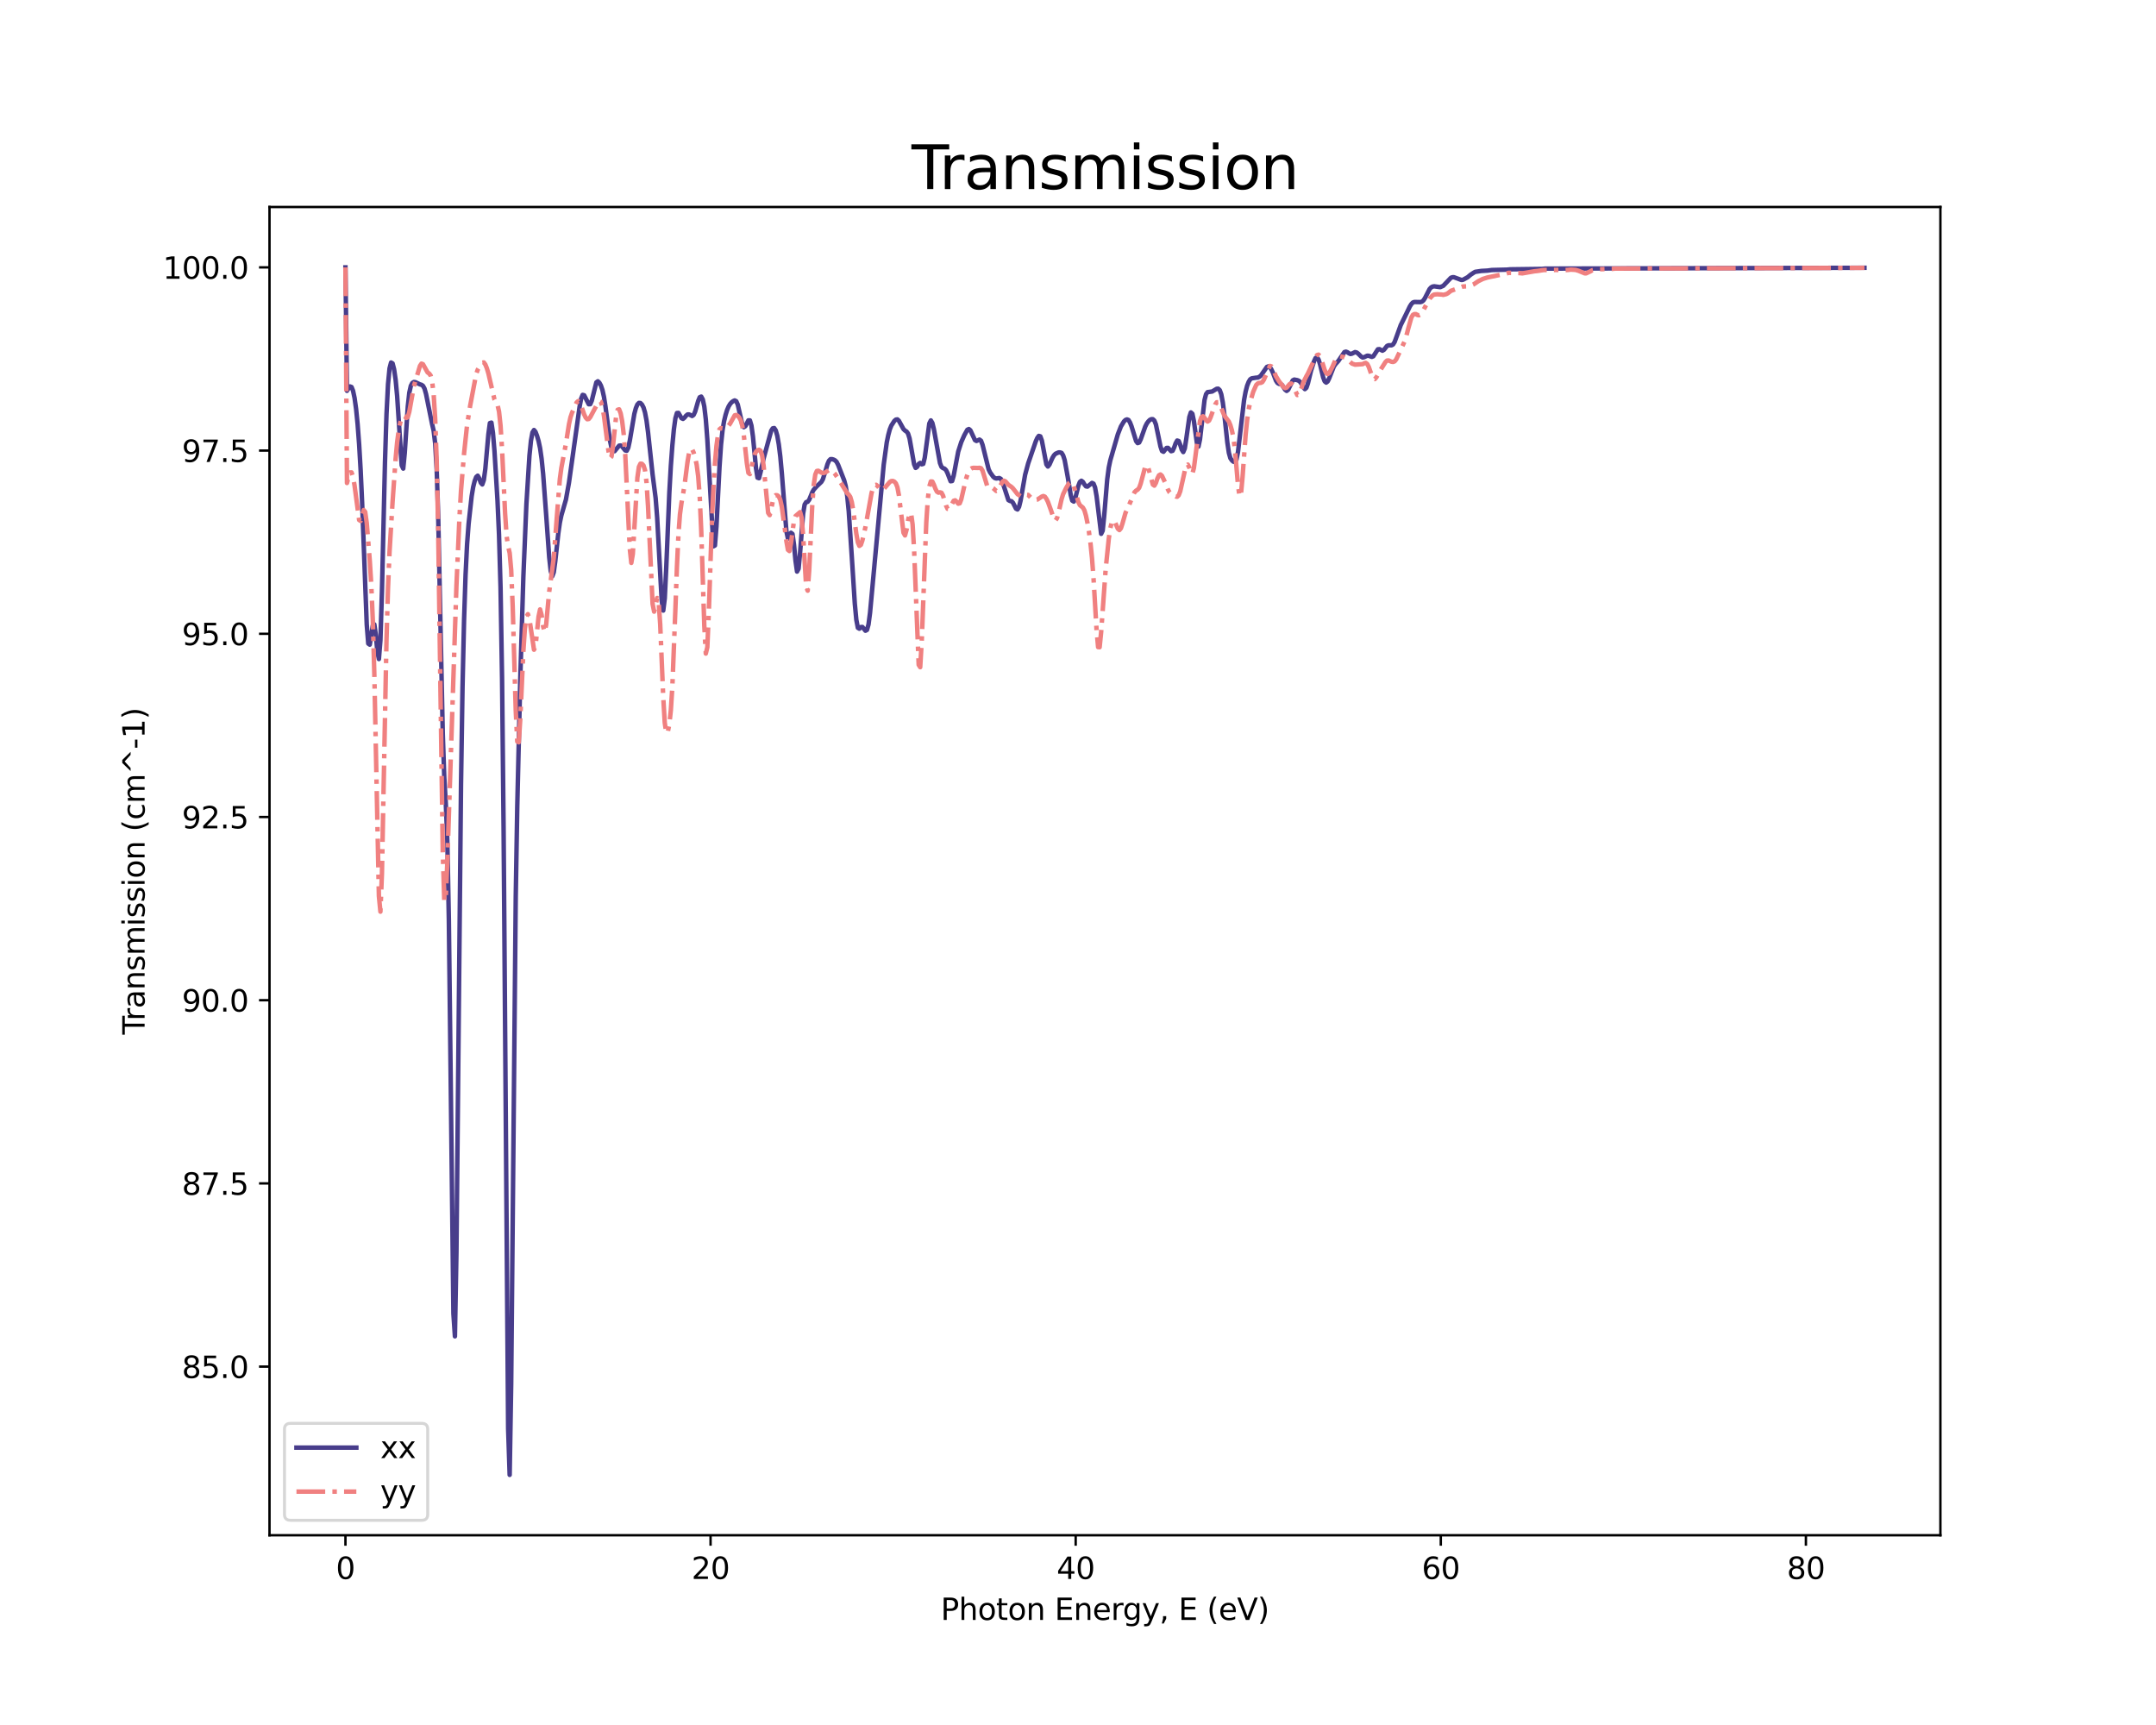 <?xml version="1.0" encoding="utf-8" standalone="no"?>
<!DOCTYPE svg PUBLIC "-//W3C//DTD SVG 1.1//EN"
  "http://www.w3.org/Graphics/SVG/1.1/DTD/svg11.dtd">
<svg xmlns:xlink="http://www.w3.org/1999/xlink" width="720pt" height="576pt" viewBox="0 0 720 576" xmlns="http://www.w3.org/2000/svg" version="1.1">
 <defs>
  <style type="text/css">*{stroke-linejoin: round; stroke-linecap: butt}</style>
 </defs>
 <g id="figure_1">
  <g id="patch_1">
   <path d="M 0 576 
L 720 576 
L 720 0 
L 0 0 
z
" style="fill: #ffffff"/>
  </g>
  <g id="axes_1">
   <g id="patch_2">
    <path d="M 90 512.64 
L 648 512.64 
L 648 69.12 
L 90 69.12 
z
" style="fill: #ffffff"/>
   </g>
   <g id="matplotlib.axis_1">
    <g id="xtick_1">
     <g id="line2d_1">
      <defs>
       <path id="m097eeb276c" d="M 0 0 
L 0 3.5 
" style="stroke: #000000; stroke-width: 0.8"/>
      </defs>
      <g>
       <use xlink:href="#m097eeb276c" x="115.364" y="512.64" style="stroke: #000000; stroke-width: 0.8"/>
      </g>
     </g>
     <g id="text_1">
      <!-- 0 -->
      <g transform="translate(112.182 527.238)scale(0.1 -0.1)">
       <defs>
        <path id="DejaVuSans-30" d="M 2034 4250 
Q 1547 4250 1301 3770 
Q 1056 3291 1056 2328 
Q 1056 1369 1301 889 
Q 1547 409 2034 409 
Q 2525 409 2770 889 
Q 3016 1369 3016 2328 
Q 3016 3291 2770 3770 
Q 2525 4250 2034 4250 
z
M 2034 4750 
Q 2819 4750 3233 4129 
Q 3647 3509 3647 2328 
Q 3647 1150 3233 529 
Q 2819 -91 2034 -91 
Q 1250 -91 836 529 
Q 422 1150 422 2328 
Q 422 3509 836 4129 
Q 1250 4750 2034 4750 
z
" transform="scale(0.016)"/>
       </defs>
       <use xlink:href="#DejaVuSans-30"/>
      </g>
     </g>
    </g>
    <g id="xtick_2">
     <g id="line2d_2">
      <g>
       <use xlink:href="#m097eeb276c" x="237.294" y="512.64" style="stroke: #000000; stroke-width: 0.8"/>
      </g>
     </g>
     <g id="text_2">
      <!-- 20 -->
      <g transform="translate(230.932 527.238)scale(0.1 -0.1)">
       <defs>
        <path id="DejaVuSans-32" d="M 1228 531 
L 3431 531 
L 3431 0 
L 469 0 
L 469 531 
Q 828 903 1448 1529 
Q 2069 2156 2228 2338 
Q 2531 2678 2651 2914 
Q 2772 3150 2772 3378 
Q 2772 3750 2511 3984 
Q 2250 4219 1831 4219 
Q 1534 4219 1204 4116 
Q 875 4013 500 3803 
L 500 4441 
Q 881 4594 1212 4672 
Q 1544 4750 1819 4750 
Q 2544 4750 2975 4387 
Q 3406 4025 3406 3419 
Q 3406 3131 3298 2873 
Q 3191 2616 2906 2266 
Q 2828 2175 2409 1742 
Q 1991 1309 1228 531 
z
" transform="scale(0.016)"/>
       </defs>
       <use xlink:href="#DejaVuSans-32"/>
       <use xlink:href="#DejaVuSans-30" x="63.623"/>
      </g>
     </g>
    </g>
    <g id="xtick_3">
     <g id="line2d_3">
      <g>
       <use xlink:href="#m097eeb276c" x="359.225" y="512.64" style="stroke: #000000; stroke-width: 0.8"/>
      </g>
     </g>
     <g id="text_3">
      <!-- 40 -->
      <g transform="translate(352.863 527.238)scale(0.1 -0.1)">
       <defs>
        <path id="DejaVuSans-34" d="M 2419 4116 
L 825 1625 
L 2419 1625 
L 2419 4116 
z
M 2253 4666 
L 3047 4666 
L 3047 1625 
L 3713 1625 
L 3713 1100 
L 3047 1100 
L 3047 0 
L 2419 0 
L 2419 1100 
L 313 1100 
L 313 1709 
L 2253 4666 
z
" transform="scale(0.016)"/>
       </defs>
       <use xlink:href="#DejaVuSans-34"/>
       <use xlink:href="#DejaVuSans-30" x="63.623"/>
      </g>
     </g>
    </g>
    <g id="xtick_4">
     <g id="line2d_4">
      <g>
       <use xlink:href="#m097eeb276c" x="481.156" y="512.64" style="stroke: #000000; stroke-width: 0.8"/>
      </g>
     </g>
     <g id="text_4">
      <!-- 60 -->
      <g transform="translate(474.793 527.238)scale(0.1 -0.1)">
       <defs>
        <path id="DejaVuSans-36" d="M 2113 2584 
Q 1688 2584 1439 2293 
Q 1191 2003 1191 1497 
Q 1191 994 1439 701 
Q 1688 409 2113 409 
Q 2538 409 2786 701 
Q 3034 994 3034 1497 
Q 3034 2003 2786 2293 
Q 2538 2584 2113 2584 
z
M 3366 4563 
L 3366 3988 
Q 3128 4100 2886 4159 
Q 2644 4219 2406 4219 
Q 1781 4219 1451 3797 
Q 1122 3375 1075 2522 
Q 1259 2794 1537 2939 
Q 1816 3084 2150 3084 
Q 2853 3084 3261 2657 
Q 3669 2231 3669 1497 
Q 3669 778 3244 343 
Q 2819 -91 2113 -91 
Q 1303 -91 875 529 
Q 447 1150 447 2328 
Q 447 3434 972 4092 
Q 1497 4750 2381 4750 
Q 2619 4750 2861 4703 
Q 3103 4656 3366 4563 
z
" transform="scale(0.016)"/>
       </defs>
       <use xlink:href="#DejaVuSans-36"/>
       <use xlink:href="#DejaVuSans-30" x="63.623"/>
      </g>
     </g>
    </g>
    <g id="xtick_5">
     <g id="line2d_5">
      <g>
       <use xlink:href="#m097eeb276c" x="603.087" y="512.64" style="stroke: #000000; stroke-width: 0.8"/>
      </g>
     </g>
     <g id="text_5">
      <!-- 80 -->
      <g transform="translate(596.724 527.238)scale(0.1 -0.1)">
       <defs>
        <path id="DejaVuSans-38" d="M 2034 2216 
Q 1584 2216 1326 1975 
Q 1069 1734 1069 1313 
Q 1069 891 1326 650 
Q 1584 409 2034 409 
Q 2484 409 2743 651 
Q 3003 894 3003 1313 
Q 3003 1734 2745 1975 
Q 2488 2216 2034 2216 
z
M 1403 2484 
Q 997 2584 770 2862 
Q 544 3141 544 3541 
Q 544 4100 942 4425 
Q 1341 4750 2034 4750 
Q 2731 4750 3128 4425 
Q 3525 4100 3525 3541 
Q 3525 3141 3298 2862 
Q 3072 2584 2669 2484 
Q 3125 2378 3379 2068 
Q 3634 1759 3634 1313 
Q 3634 634 3220 271 
Q 2806 -91 2034 -91 
Q 1263 -91 848 271 
Q 434 634 434 1313 
Q 434 1759 690 2068 
Q 947 2378 1403 2484 
z
M 1172 3481 
Q 1172 3119 1398 2916 
Q 1625 2713 2034 2713 
Q 2441 2713 2670 2916 
Q 2900 3119 2900 3481 
Q 2900 3844 2670 4047 
Q 2441 4250 2034 4250 
Q 1625 4250 1398 4047 
Q 1172 3844 1172 3481 
z
" transform="scale(0.016)"/>
       </defs>
       <use xlink:href="#DejaVuSans-38"/>
       <use xlink:href="#DejaVuSans-30" x="63.623"/>
      </g>
     </g>
    </g>
    <g id="text_6">
     <!-- Photon Energy, E (eV) -->
     <g transform="translate(314.148 540.917)scale(0.1 -0.1)">
      <defs>
       <path id="DejaVuSans-50" d="M 1259 4147 
L 1259 2394 
L 2053 2394 
Q 2494 2394 2734 2622 
Q 2975 2850 2975 3272 
Q 2975 3691 2734 3919 
Q 2494 4147 2053 4147 
L 1259 4147 
z
M 628 4666 
L 2053 4666 
Q 2838 4666 3239 4311 
Q 3641 3956 3641 3272 
Q 3641 2581 3239 2228 
Q 2838 1875 2053 1875 
L 1259 1875 
L 1259 0 
L 628 0 
L 628 4666 
z
" transform="scale(0.016)"/>
       <path id="DejaVuSans-68" d="M 3513 2113 
L 3513 0 
L 2938 0 
L 2938 2094 
Q 2938 2591 2744 2837 
Q 2550 3084 2163 3084 
Q 1697 3084 1428 2787 
Q 1159 2491 1159 1978 
L 1159 0 
L 581 0 
L 581 4863 
L 1159 4863 
L 1159 2956 
Q 1366 3272 1645 3428 
Q 1925 3584 2291 3584 
Q 2894 3584 3203 3211 
Q 3513 2838 3513 2113 
z
" transform="scale(0.016)"/>
       <path id="DejaVuSans-6f" d="M 1959 3097 
Q 1497 3097 1228 2736 
Q 959 2375 959 1747 
Q 959 1119 1226 758 
Q 1494 397 1959 397 
Q 2419 397 2687 759 
Q 2956 1122 2956 1747 
Q 2956 2369 2687 2733 
Q 2419 3097 1959 3097 
z
M 1959 3584 
Q 2709 3584 3137 3096 
Q 3566 2609 3566 1747 
Q 3566 888 3137 398 
Q 2709 -91 1959 -91 
Q 1206 -91 779 398 
Q 353 888 353 1747 
Q 353 2609 779 3096 
Q 1206 3584 1959 3584 
z
" transform="scale(0.016)"/>
       <path id="DejaVuSans-74" d="M 1172 4494 
L 1172 3500 
L 2356 3500 
L 2356 3053 
L 1172 3053 
L 1172 1153 
Q 1172 725 1289 603 
Q 1406 481 1766 481 
L 2356 481 
L 2356 0 
L 1766 0 
Q 1100 0 847 248 
Q 594 497 594 1153 
L 594 3053 
L 172 3053 
L 172 3500 
L 594 3500 
L 594 4494 
L 1172 4494 
z
" transform="scale(0.016)"/>
       <path id="DejaVuSans-6e" d="M 3513 2113 
L 3513 0 
L 2938 0 
L 2938 2094 
Q 2938 2591 2744 2837 
Q 2550 3084 2163 3084 
Q 1697 3084 1428 2787 
Q 1159 2491 1159 1978 
L 1159 0 
L 581 0 
L 581 3500 
L 1159 3500 
L 1159 2956 
Q 1366 3272 1645 3428 
Q 1925 3584 2291 3584 
Q 2894 3584 3203 3211 
Q 3513 2838 3513 2113 
z
" transform="scale(0.016)"/>
       <path id="DejaVuSans-20" transform="scale(0.016)"/>
       <path id="DejaVuSans-45" d="M 628 4666 
L 3578 4666 
L 3578 4134 
L 1259 4134 
L 1259 2753 
L 3481 2753 
L 3481 2222 
L 1259 2222 
L 1259 531 
L 3634 531 
L 3634 0 
L 628 0 
L 628 4666 
z
" transform="scale(0.016)"/>
       <path id="DejaVuSans-65" d="M 3597 1894 
L 3597 1613 
L 953 1613 
Q 991 1019 1311 708 
Q 1631 397 2203 397 
Q 2534 397 2845 478 
Q 3156 559 3463 722 
L 3463 178 
Q 3153 47 2828 -22 
Q 2503 -91 2169 -91 
Q 1331 -91 842 396 
Q 353 884 353 1716 
Q 353 2575 817 3079 
Q 1281 3584 2069 3584 
Q 2775 3584 3186 3129 
Q 3597 2675 3597 1894 
z
M 3022 2063 
Q 3016 2534 2758 2815 
Q 2500 3097 2075 3097 
Q 1594 3097 1305 2825 
Q 1016 2553 972 2059 
L 3022 2063 
z
" transform="scale(0.016)"/>
       <path id="DejaVuSans-72" d="M 2631 2963 
Q 2534 3019 2420 3045 
Q 2306 3072 2169 3072 
Q 1681 3072 1420 2755 
Q 1159 2438 1159 1844 
L 1159 0 
L 581 0 
L 581 3500 
L 1159 3500 
L 1159 2956 
Q 1341 3275 1631 3429 
Q 1922 3584 2338 3584 
Q 2397 3584 2469 3576 
Q 2541 3569 2628 3553 
L 2631 2963 
z
" transform="scale(0.016)"/>
       <path id="DejaVuSans-67" d="M 2906 1791 
Q 2906 2416 2648 2759 
Q 2391 3103 1925 3103 
Q 1463 3103 1205 2759 
Q 947 2416 947 1791 
Q 947 1169 1205 825 
Q 1463 481 1925 481 
Q 2391 481 2648 825 
Q 2906 1169 2906 1791 
z
M 3481 434 
Q 3481 -459 3084 -895 
Q 2688 -1331 1869 -1331 
Q 1566 -1331 1297 -1286 
Q 1028 -1241 775 -1147 
L 775 -588 
Q 1028 -725 1275 -790 
Q 1522 -856 1778 -856 
Q 2344 -856 2625 -561 
Q 2906 -266 2906 331 
L 2906 616 
Q 2728 306 2450 153 
Q 2172 0 1784 0 
Q 1141 0 747 490 
Q 353 981 353 1791 
Q 353 2603 747 3093 
Q 1141 3584 1784 3584 
Q 2172 3584 2450 3431 
Q 2728 3278 2906 2969 
L 2906 3500 
L 3481 3500 
L 3481 434 
z
" transform="scale(0.016)"/>
       <path id="DejaVuSans-79" d="M 2059 -325 
Q 1816 -950 1584 -1140 
Q 1353 -1331 966 -1331 
L 506 -1331 
L 506 -850 
L 844 -850 
Q 1081 -850 1212 -737 
Q 1344 -625 1503 -206 
L 1606 56 
L 191 3500 
L 800 3500 
L 1894 763 
L 2988 3500 
L 3597 3500 
L 2059 -325 
z
" transform="scale(0.016)"/>
       <path id="DejaVuSans-2c" d="M 750 794 
L 1409 794 
L 1409 256 
L 897 -744 
L 494 -744 
L 750 256 
L 750 794 
z
" transform="scale(0.016)"/>
       <path id="DejaVuSans-28" d="M 1984 4856 
Q 1566 4138 1362 3434 
Q 1159 2731 1159 2009 
Q 1159 1288 1364 580 
Q 1569 -128 1984 -844 
L 1484 -844 
Q 1016 -109 783 600 
Q 550 1309 550 2009 
Q 550 2706 781 3412 
Q 1013 4119 1484 4856 
L 1984 4856 
z
" transform="scale(0.016)"/>
       <path id="DejaVuSans-56" d="M 1831 0 
L 50 4666 
L 709 4666 
L 2188 738 
L 3669 4666 
L 4325 4666 
L 2547 0 
L 1831 0 
z
" transform="scale(0.016)"/>
       <path id="DejaVuSans-29" d="M 513 4856 
L 1013 4856 
Q 1481 4119 1714 3412 
Q 1947 2706 1947 2009 
Q 1947 1309 1714 600 
Q 1481 -109 1013 -844 
L 513 -844 
Q 928 -128 1133 580 
Q 1338 1288 1338 2009 
Q 1338 2731 1133 3434 
Q 928 4138 513 4856 
z
" transform="scale(0.016)"/>
      </defs>
      <use xlink:href="#DejaVuSans-50"/>
      <use xlink:href="#DejaVuSans-68" x="60.303"/>
      <use xlink:href="#DejaVuSans-6f" x="123.682"/>
      <use xlink:href="#DejaVuSans-74" x="184.863"/>
      <use xlink:href="#DejaVuSans-6f" x="224.072"/>
      <use xlink:href="#DejaVuSans-6e" x="285.254"/>
      <use xlink:href="#DejaVuSans-20" x="348.633"/>
      <use xlink:href="#DejaVuSans-45" x="380.42"/>
      <use xlink:href="#DejaVuSans-6e" x="443.604"/>
      <use xlink:href="#DejaVuSans-65" x="506.982"/>
      <use xlink:href="#DejaVuSans-72" x="568.506"/>
      <use xlink:href="#DejaVuSans-67" x="607.869"/>
      <use xlink:href="#DejaVuSans-79" x="671.346"/>
      <use xlink:href="#DejaVuSans-2c" x="730.525"/>
      <use xlink:href="#DejaVuSans-20" x="762.312"/>
      <use xlink:href="#DejaVuSans-45" x="794.1"/>
      <use xlink:href="#DejaVuSans-20" x="857.283"/>
      <use xlink:href="#DejaVuSans-28" x="889.07"/>
      <use xlink:href="#DejaVuSans-65" x="928.084"/>
      <use xlink:href="#DejaVuSans-56" x="989.607"/>
      <use xlink:href="#DejaVuSans-29" x="1058.016"/>
     </g>
    </g>
   </g>
   <g id="matplotlib.axis_2">
    <g id="ytick_1">
     <g id="line2d_6">
      <defs>
       <path id="mb4cf4e0566" d="M 0 0 
L -3.5 0 
" style="stroke: #000000; stroke-width: 0.8"/>
      </defs>
      <g>
       <use xlink:href="#mb4cf4e0566" x="90" y="456.329" style="stroke: #000000; stroke-width: 0.8"/>
      </g>
     </g>
     <g id="text_7">
      <!-- 85.0 -->
      <g transform="translate(60.734 460.128)scale(0.1 -0.1)">
       <defs>
        <path id="DejaVuSans-35" d="M 691 4666 
L 3169 4666 
L 3169 4134 
L 1269 4134 
L 1269 2991 
Q 1406 3038 1543 3061 
Q 1681 3084 1819 3084 
Q 2600 3084 3056 2656 
Q 3513 2228 3513 1497 
Q 3513 744 3044 326 
Q 2575 -91 1722 -91 
Q 1428 -91 1123 -41 
Q 819 9 494 109 
L 494 744 
Q 775 591 1075 516 
Q 1375 441 1709 441 
Q 2250 441 2565 725 
Q 2881 1009 2881 1497 
Q 2881 1984 2565 2268 
Q 2250 2553 1709 2553 
Q 1456 2553 1204 2497 
Q 953 2441 691 2322 
L 691 4666 
z
" transform="scale(0.016)"/>
        <path id="DejaVuSans-2e" d="M 684 794 
L 1344 794 
L 1344 0 
L 684 0 
L 684 794 
z
" transform="scale(0.016)"/>
       </defs>
       <use xlink:href="#DejaVuSans-38"/>
       <use xlink:href="#DejaVuSans-35" x="63.623"/>
       <use xlink:href="#DejaVuSans-2e" x="127.246"/>
       <use xlink:href="#DejaVuSans-30" x="159.033"/>
      </g>
     </g>
    </g>
    <g id="ytick_2">
     <g id="line2d_7">
      <g>
       <use xlink:href="#mb4cf4e0566" x="90" y="395.154" style="stroke: #000000; stroke-width: 0.8"/>
      </g>
     </g>
     <g id="text_8">
      <!-- 87.5 -->
      <g transform="translate(60.734 398.953)scale(0.1 -0.1)">
       <defs>
        <path id="DejaVuSans-37" d="M 525 4666 
L 3525 4666 
L 3525 4397 
L 1831 0 
L 1172 0 
L 2766 4134 
L 525 4134 
L 525 4666 
z
" transform="scale(0.016)"/>
       </defs>
       <use xlink:href="#DejaVuSans-38"/>
       <use xlink:href="#DejaVuSans-37" x="63.623"/>
       <use xlink:href="#DejaVuSans-2e" x="127.246"/>
       <use xlink:href="#DejaVuSans-35" x="159.033"/>
      </g>
     </g>
    </g>
    <g id="ytick_3">
     <g id="line2d_8">
      <g>
       <use xlink:href="#mb4cf4e0566" x="90" y="333.979" style="stroke: #000000; stroke-width: 0.8"/>
      </g>
     </g>
     <g id="text_9">
      <!-- 90.0 -->
      <g transform="translate(60.734 337.779)scale(0.1 -0.1)">
       <defs>
        <path id="DejaVuSans-39" d="M 703 97 
L 703 672 
Q 941 559 1184 500 
Q 1428 441 1663 441 
Q 2288 441 2617 861 
Q 2947 1281 2994 2138 
Q 2813 1869 2534 1725 
Q 2256 1581 1919 1581 
Q 1219 1581 811 2004 
Q 403 2428 403 3163 
Q 403 3881 828 4315 
Q 1253 4750 1959 4750 
Q 2769 4750 3195 4129 
Q 3622 3509 3622 2328 
Q 3622 1225 3098 567 
Q 2575 -91 1691 -91 
Q 1453 -91 1209 -44 
Q 966 3 703 97 
z
M 1959 2075 
Q 2384 2075 2632 2365 
Q 2881 2656 2881 3163 
Q 2881 3666 2632 3958 
Q 2384 4250 1959 4250 
Q 1534 4250 1286 3958 
Q 1038 3666 1038 3163 
Q 1038 2656 1286 2365 
Q 1534 2075 1959 2075 
z
" transform="scale(0.016)"/>
       </defs>
       <use xlink:href="#DejaVuSans-39"/>
       <use xlink:href="#DejaVuSans-30" x="63.623"/>
       <use xlink:href="#DejaVuSans-2e" x="127.246"/>
       <use xlink:href="#DejaVuSans-30" x="159.033"/>
      </g>
     </g>
    </g>
    <g id="ytick_4">
     <g id="line2d_9">
      <g>
       <use xlink:href="#mb4cf4e0566" x="90" y="272.805" style="stroke: #000000; stroke-width: 0.8"/>
      </g>
     </g>
     <g id="text_10">
      <!-- 92.5 -->
      <g transform="translate(60.734 276.604)scale(0.1 -0.1)">
       <use xlink:href="#DejaVuSans-39"/>
       <use xlink:href="#DejaVuSans-32" x="63.623"/>
       <use xlink:href="#DejaVuSans-2e" x="127.246"/>
       <use xlink:href="#DejaVuSans-35" x="159.033"/>
      </g>
     </g>
    </g>
    <g id="ytick_5">
     <g id="line2d_10">
      <g>
       <use xlink:href="#mb4cf4e0566" x="90" y="211.63" style="stroke: #000000; stroke-width: 0.8"/>
      </g>
     </g>
     <g id="text_11">
      <!-- 95.0 -->
      <g transform="translate(60.734 215.429)scale(0.1 -0.1)">
       <use xlink:href="#DejaVuSans-39"/>
       <use xlink:href="#DejaVuSans-35" x="63.623"/>
       <use xlink:href="#DejaVuSans-2e" x="127.246"/>
       <use xlink:href="#DejaVuSans-30" x="159.033"/>
      </g>
     </g>
    </g>
    <g id="ytick_6">
     <g id="line2d_11">
      <g>
       <use xlink:href="#mb4cf4e0566" x="90" y="150.455" style="stroke: #000000; stroke-width: 0.8"/>
      </g>
     </g>
     <g id="text_12">
      <!-- 97.5 -->
      <g transform="translate(60.734 154.254)scale(0.1 -0.1)">
       <use xlink:href="#DejaVuSans-39"/>
       <use xlink:href="#DejaVuSans-37" x="63.623"/>
       <use xlink:href="#DejaVuSans-2e" x="127.246"/>
       <use xlink:href="#DejaVuSans-35" x="159.033"/>
      </g>
     </g>
    </g>
    <g id="ytick_7">
     <g id="line2d_12">
      <g>
       <use xlink:href="#mb4cf4e0566" x="90" y="89.28" style="stroke: #000000; stroke-width: 0.8"/>
      </g>
     </g>
     <g id="text_13">
      <!-- 100.0 -->
      <g transform="translate(54.372 93.079)scale(0.1 -0.1)">
       <defs>
        <path id="DejaVuSans-31" d="M 794 531 
L 1825 531 
L 1825 4091 
L 703 3866 
L 703 4441 
L 1819 4666 
L 2450 4666 
L 2450 531 
L 3481 531 
L 3481 0 
L 794 0 
L 794 531 
z
" transform="scale(0.016)"/>
       </defs>
       <use xlink:href="#DejaVuSans-31"/>
       <use xlink:href="#DejaVuSans-30" x="63.623"/>
       <use xlink:href="#DejaVuSans-30" x="127.246"/>
       <use xlink:href="#DejaVuSans-2e" x="190.869"/>
       <use xlink:href="#DejaVuSans-30" x="222.656"/>
      </g>
     </g>
    </g>
    <g id="text_14">
     <!-- Transmission (cm^-1) -->
     <g transform="translate(48.292 345.46)rotate(-90)scale(0.1 -0.1)">
      <defs>
       <path id="DejaVuSans-54" d="M -19 4666 
L 3928 4666 
L 3928 4134 
L 2272 4134 
L 2272 0 
L 1638 0 
L 1638 4134 
L -19 4134 
L -19 4666 
z
" transform="scale(0.016)"/>
       <path id="DejaVuSans-61" d="M 2194 1759 
Q 1497 1759 1228 1600 
Q 959 1441 959 1056 
Q 959 750 1161 570 
Q 1363 391 1709 391 
Q 2188 391 2477 730 
Q 2766 1069 2766 1631 
L 2766 1759 
L 2194 1759 
z
M 3341 1997 
L 3341 0 
L 2766 0 
L 2766 531 
Q 2569 213 2275 61 
Q 1981 -91 1556 -91 
Q 1019 -91 701 211 
Q 384 513 384 1019 
Q 384 1609 779 1909 
Q 1175 2209 1959 2209 
L 2766 2209 
L 2766 2266 
Q 2766 2663 2505 2880 
Q 2244 3097 1772 3097 
Q 1472 3097 1187 3025 
Q 903 2953 641 2809 
L 641 3341 
Q 956 3463 1253 3523 
Q 1550 3584 1831 3584 
Q 2591 3584 2966 3190 
Q 3341 2797 3341 1997 
z
" transform="scale(0.016)"/>
       <path id="DejaVuSans-73" d="M 2834 3397 
L 2834 2853 
Q 2591 2978 2328 3040 
Q 2066 3103 1784 3103 
Q 1356 3103 1142 2972 
Q 928 2841 928 2578 
Q 928 2378 1081 2264 
Q 1234 2150 1697 2047 
L 1894 2003 
Q 2506 1872 2764 1633 
Q 3022 1394 3022 966 
Q 3022 478 2636 193 
Q 2250 -91 1575 -91 
Q 1294 -91 989 -36 
Q 684 19 347 128 
L 347 722 
Q 666 556 975 473 
Q 1284 391 1588 391 
Q 1994 391 2212 530 
Q 2431 669 2431 922 
Q 2431 1156 2273 1281 
Q 2116 1406 1581 1522 
L 1381 1569 
Q 847 1681 609 1914 
Q 372 2147 372 2553 
Q 372 3047 722 3315 
Q 1072 3584 1716 3584 
Q 2034 3584 2315 3537 
Q 2597 3491 2834 3397 
z
" transform="scale(0.016)"/>
       <path id="DejaVuSans-6d" d="M 3328 2828 
Q 3544 3216 3844 3400 
Q 4144 3584 4550 3584 
Q 5097 3584 5394 3201 
Q 5691 2819 5691 2113 
L 5691 0 
L 5113 0 
L 5113 2094 
Q 5113 2597 4934 2840 
Q 4756 3084 4391 3084 
Q 3944 3084 3684 2787 
Q 3425 2491 3425 1978 
L 3425 0 
L 2847 0 
L 2847 2094 
Q 2847 2600 2669 2842 
Q 2491 3084 2119 3084 
Q 1678 3084 1418 2786 
Q 1159 2488 1159 1978 
L 1159 0 
L 581 0 
L 581 3500 
L 1159 3500 
L 1159 2956 
Q 1356 3278 1631 3431 
Q 1906 3584 2284 3584 
Q 2666 3584 2933 3390 
Q 3200 3197 3328 2828 
z
" transform="scale(0.016)"/>
       <path id="DejaVuSans-69" d="M 603 3500 
L 1178 3500 
L 1178 0 
L 603 0 
L 603 3500 
z
M 603 4863 
L 1178 4863 
L 1178 4134 
L 603 4134 
L 603 4863 
z
" transform="scale(0.016)"/>
       <path id="DejaVuSans-63" d="M 3122 3366 
L 3122 2828 
Q 2878 2963 2633 3030 
Q 2388 3097 2138 3097 
Q 1578 3097 1268 2742 
Q 959 2388 959 1747 
Q 959 1106 1268 751 
Q 1578 397 2138 397 
Q 2388 397 2633 464 
Q 2878 531 3122 666 
L 3122 134 
Q 2881 22 2623 -34 
Q 2366 -91 2075 -91 
Q 1284 -91 818 406 
Q 353 903 353 1747 
Q 353 2603 823 3093 
Q 1294 3584 2113 3584 
Q 2378 3584 2631 3529 
Q 2884 3475 3122 3366 
z
" transform="scale(0.016)"/>
       <path id="DejaVuSans-5e" d="M 2988 4666 
L 4684 2925 
L 4056 2925 
L 2681 4159 
L 1306 2925 
L 678 2925 
L 2375 4666 
L 2988 4666 
z
" transform="scale(0.016)"/>
       <path id="DejaVuSans-2d" d="M 313 2009 
L 1997 2009 
L 1997 1497 
L 313 1497 
L 313 2009 
z
" transform="scale(0.016)"/>
      </defs>
      <use xlink:href="#DejaVuSans-54"/>
      <use xlink:href="#DejaVuSans-72" x="46.334"/>
      <use xlink:href="#DejaVuSans-61" x="87.447"/>
      <use xlink:href="#DejaVuSans-6e" x="148.727"/>
      <use xlink:href="#DejaVuSans-73" x="212.105"/>
      <use xlink:href="#DejaVuSans-6d" x="264.205"/>
      <use xlink:href="#DejaVuSans-69" x="361.617"/>
      <use xlink:href="#DejaVuSans-73" x="389.4"/>
      <use xlink:href="#DejaVuSans-73" x="441.5"/>
      <use xlink:href="#DejaVuSans-69" x="493.6"/>
      <use xlink:href="#DejaVuSans-6f" x="521.383"/>
      <use xlink:href="#DejaVuSans-6e" x="582.564"/>
      <use xlink:href="#DejaVuSans-20" x="645.943"/>
      <use xlink:href="#DejaVuSans-28" x="677.73"/>
      <use xlink:href="#DejaVuSans-63" x="716.744"/>
      <use xlink:href="#DejaVuSans-6d" x="771.725"/>
      <use xlink:href="#DejaVuSans-5e" x="869.137"/>
      <use xlink:href="#DejaVuSans-2d" x="952.926"/>
      <use xlink:href="#DejaVuSans-31" x="989.01"/>
      <use xlink:href="#DejaVuSans-29" x="1052.633"/>
     </g>
    </g>
   </g>
   <g id="line2d_13">
    <path d="M 115.364 89.28 
L 115.871 130.501 
L 116.379 129.655 
L 116.887 129.035 
L 117.395 129.232 
L 117.902 130.491 
L 118.41 132.896 
L 118.918 136.548 
L 119.426 141.65 
L 119.934 148.401 
L 120.441 157.092 
L 120.949 168.232 
L 122.473 208.529 
L 122.98 214.895 
L 123.488 215.256 
L 124.504 208.844 
L 125.011 208.491 
L 125.519 212.06 
L 126.027 217.622 
L 126.535 220.063 
L 127.043 213.83 
L 127.551 197.509 
L 128.566 154.256 
L 129.074 138.28 
L 129.581 128.278 
L 130.089 123.02 
L 130.597 121.05 
L 131.105 121.348 
L 131.613 123.322 
L 132.121 126.838 
L 132.628 132.25 
L 134.151 155.406 
L 134.659 156.472 
L 135.167 151.306 
L 136.183 135.736 
L 136.691 131.121 
L 137.198 128.841 
L 137.706 127.876 
L 138.213 127.557 
L 138.721 127.613 
L 140.245 128.349 
L 140.753 128.487 
L 141.261 128.831 
L 141.768 129.753 
L 142.276 131.562 
L 144.307 141.631 
L 144.815 143.815 
L 145.323 148.01 
L 145.83 156.676 
L 146.338 172.314 
L 147.862 244.97 
L 148.369 259.514 
L 148.877 268.299 
L 149.385 280.763 
L 149.893 307.045 
L 151.416 438.615 
L 151.924 446.219 
L 152.432 418.079 
L 153.955 261.985 
L 154.463 229.388 
L 154.97 207.203 
L 155.478 191.893 
L 155.986 181.652 
L 156.494 174.885 
L 157.51 165.717 
L 158.017 162.629 
L 158.525 160.588 
L 159.033 159.265 
L 159.54 158.843 
L 160.048 159.712 
L 160.556 161.188 
L 161.064 161.756 
L 161.572 160.291 
L 162.08 156.5 
L 163.095 144.999 
L 163.602 141.269 
L 164.11 141.12 
L 164.618 144.529 
L 165.126 150.573 
L 166.142 167.164 
L 166.65 178.509 
L 167.157 196.15 
L 167.665 226.605 
L 168.173 276.221 
L 169.696 477.102 
L 170.204 492.48 
L 170.712 462.022 
L 172.235 299.357 
L 172.743 269.186 
L 173.758 226.249 
L 174.774 192.642 
L 175.789 168.4 
L 176.805 152.153 
L 177.313 147.165 
L 177.821 144.387 
L 178.329 143.59 
L 178.836 144.208 
L 179.344 145.534 
L 179.852 147.258 
L 180.359 149.628 
L 180.867 153.179 
L 181.375 158.172 
L 182.391 171.877 
L 183.406 186.043 
L 183.914 190.677 
L 184.422 192.42 
L 184.929 191.101 
L 185.437 187.398 
L 186.453 178.068 
L 186.961 174.535 
L 187.469 172.102 
L 188.992 166.831 
L 190.007 161.162 
L 191.531 150.321 
L 193.562 135.796 
L 194.069 133.102 
L 194.577 131.859 
L 195.085 131.993 
L 196.609 134.984 
L 197.116 134.961 
L 197.624 133.788 
L 199.147 127.682 
L 199.655 127.314 
L 200.163 127.798 
L 200.671 128.729 
L 201.178 130.198 
L 201.686 132.486 
L 202.194 135.713 
L 203.718 147.198 
L 204.225 149.539 
L 204.733 150.605 
L 205.241 150.655 
L 206.764 148.809 
L 207.272 148.752 
L 207.78 149.14 
L 208.796 150.404 
L 209.303 150.513 
L 209.811 149.504 
L 210.318 147.165 
L 211.842 138.173 
L 212.35 136.274 
L 212.858 135.065 
L 213.365 134.536 
L 213.873 134.579 
L 214.381 135.082 
L 214.888 136.028 
L 215.396 137.714 
L 215.904 140.397 
L 216.412 144.283 
L 217.935 158.439 
L 218.951 166.324 
L 219.458 172.814 
L 220.982 200.674 
L 221.49 203.871 
L 221.998 199.803 
L 222.505 189.389 
L 223.521 164.6 
L 224.029 155.572 
L 224.536 148.72 
L 225.044 143.368 
L 225.552 139.662 
L 226.06 137.915 
L 226.568 137.872 
L 227.583 139.633 
L 228.091 139.876 
L 228.599 139.457 
L 229.106 138.808 
L 229.614 138.4 
L 230.122 138.379 
L 231.137 138.905 
L 231.645 138.55 
L 232.153 137.419 
L 233.169 133.864 
L 233.677 132.643 
L 234.184 132.427 
L 234.692 133.377 
L 235.2 135.744 
L 235.707 140.037 
L 236.215 146.766 
L 238.247 182.421 
L 238.754 182.143 
L 239.262 175.748 
L 240.277 155.884 
L 240.785 148.48 
L 241.293 143.696 
L 241.801 140.649 
L 242.309 138.535 
L 242.817 136.901 
L 243.324 135.723 
L 243.832 134.881 
L 244.34 134.316 
L 244.847 133.937 
L 245.355 133.713 
L 245.863 133.964 
L 246.371 135.083 
L 247.894 141.702 
L 248.402 142.647 
L 248.91 142.329 
L 249.925 140.358 
L 250.433 140.374 
L 250.941 142.105 
L 251.449 145.767 
L 252.464 156.266 
L 252.972 159.502 
L 253.48 159.671 
L 253.988 157.668 
L 255.003 153.114 
L 257.542 143.824 
L 258.05 143.034 
L 258.558 142.935 
L 259.066 143.709 
L 259.573 145.505 
L 260.081 148.401 
L 260.589 152.508 
L 261.096 158.072 
L 262.62 177.417 
L 263.128 179.824 
L 263.636 179.324 
L 264.144 177.895 
L 264.651 178.294 
L 265.159 181.897 
L 265.666 187.266 
L 266.174 190.856 
L 266.682 189.916 
L 267.19 184.549 
L 268.206 171.514 
L 268.713 168.46 
L 269.221 167.67 
L 269.729 167.548 
L 270.236 166.874 
L 271.252 164.379 
L 271.76 163.488 
L 272.776 162.365 
L 274.299 160.915 
L 274.806 160.028 
L 275.822 156.755 
L 276.33 155.013 
L 276.838 153.838 
L 277.346 153.319 
L 277.853 153.308 
L 278.361 153.455 
L 278.869 153.72 
L 279.377 154.223 
L 279.884 155.206 
L 281.916 160.393 
L 282.423 162.326 
L 282.931 165.596 
L 283.439 170.688 
L 284.455 185.844 
L 285.47 201.628 
L 285.978 206.992 
L 286.486 209.633 
L 286.993 209.932 
L 287.501 209.386 
L 288.009 209.357 
L 289.025 210.612 
L 289.533 210.333 
L 290.04 208.518 
L 290.548 204.649 
L 295.118 155.14 
L 296.133 147.751 
L 296.641 145.265 
L 297.149 143.383 
L 297.657 142.113 
L 298.672 140.543 
L 299.18 140.113 
L 299.688 140.039 
L 300.195 140.508 
L 301.719 143.276 
L 302.227 143.773 
L 302.735 144.087 
L 303.242 144.763 
L 303.75 146.402 
L 305.273 155.037 
L 305.781 156.242 
L 306.289 155.884 
L 306.797 154.913 
L 307.305 154.576 
L 307.812 155.033 
L 308.32 154.898 
L 308.828 152.805 
L 310.351 141.384 
L 310.859 140.38 
L 311.367 141.239 
L 311.875 143.306 
L 313.906 154.616 
L 314.414 155.897 
L 314.922 156.315 
L 315.429 156.488 
L 315.937 156.996 
L 316.444 158.04 
L 317.46 160.696 
L 317.968 160.609 
L 318.476 158.858 
L 319.999 150.788 
L 321.014 147.63 
L 322.03 145.332 
L 323.046 143.504 
L 323.554 143.261 
L 324.062 143.677 
L 325.584 146.955 
L 326.092 147.244 
L 327.108 146.786 
L 327.616 147.166 
L 328.124 148.527 
L 330.155 156.713 
L 330.662 157.757 
L 331.678 159.179 
L 332.186 159.607 
L 332.694 159.773 
L 333.709 159.626 
L 334.217 159.888 
L 334.725 160.782 
L 336.756 166.984 
L 337.264 167.278 
L 337.771 167.357 
L 338.279 167.859 
L 339.295 169.849 
L 339.803 170.112 
L 340.31 169.25 
L 340.818 167.193 
L 342.341 158.526 
L 343.357 154.747 
L 345.896 147.373 
L 346.403 146.245 
L 346.911 145.555 
L 347.419 145.705 
L 347.927 147.098 
L 349.451 155.112 
L 349.958 155.782 
L 350.466 155.145 
L 351.481 152.864 
L 351.989 152.021 
L 352.497 151.514 
L 353.513 151.066 
L 354.021 151.069 
L 354.528 151.242 
L 355.036 152.051 
L 355.543 153.618 
L 356.559 159.164 
L 357.575 165.296 
L 358.083 167.167 
L 358.59 167.477 
L 359.098 166.325 
L 360.114 162.258 
L 360.621 160.927 
L 361.129 160.53 
L 361.637 160.904 
L 362.145 161.76 
L 362.653 162.389 
L 363.16 162.487 
L 364.684 161.252 
L 365.192 161.504 
L 365.699 162.774 
L 366.207 165.677 
L 367.73 178.252 
L 368.238 177.216 
L 368.746 172.292 
L 369.762 160.043 
L 370.27 156.166 
L 370.777 153.746 
L 373.316 144.996 
L 374.332 142.4 
L 375.347 140.725 
L 375.855 140.23 
L 376.362 140.049 
L 376.87 140.249 
L 377.378 141.09 
L 377.886 142.385 
L 379.41 147.312 
L 379.917 147.955 
L 380.425 147.766 
L 380.932 146.733 
L 382.456 142.45 
L 382.964 141.43 
L 383.472 140.729 
L 383.979 140.219 
L 384.487 139.969 
L 384.995 139.979 
L 385.503 140.445 
L 386.01 141.704 
L 387.026 146.569 
L 387.534 149.062 
L 388.042 150.582 
L 388.549 150.853 
L 389.565 149.576 
L 390.073 149.553 
L 391.088 150.661 
L 391.596 150.526 
L 392.104 149.447 
L 392.612 148.015 
L 393.119 147.101 
L 393.627 147.26 
L 394.135 148.51 
L 394.643 150.12 
L 395.151 150.945 
L 395.659 149.748 
L 396.166 146.487 
L 397.182 139.258 
L 397.689 137.715 
L 398.197 138.166 
L 398.705 140.636 
L 399.721 148.037 
L 400.229 149.108 
L 400.736 146.728 
L 402.259 133.542 
L 402.767 131.605 
L 403.275 130.934 
L 404.799 130.733 
L 406.321 129.822 
L 406.829 129.793 
L 407.337 130.26 
L 407.845 131.657 
L 408.353 134.352 
L 408.861 138.28 
L 409.876 147.778 
L 410.384 151.206 
L 410.892 153.004 
L 411.399 153.734 
L 411.907 154.178 
L 412.415 154.272 
L 412.923 153.447 
L 413.431 150.891 
L 415.462 133.545 
L 415.97 130.79 
L 416.477 128.832 
L 416.985 127.531 
L 417.493 126.674 
L 418.001 126.339 
L 419.524 126.105 
L 420.032 126.082 
L 420.54 125.838 
L 421.048 125.443 
L 423.078 122.526 
L 423.586 122.33 
L 424.094 122.591 
L 424.602 123.386 
L 425.11 124.495 
L 426.125 127.126 
L 426.633 127.882 
L 427.141 128.182 
L 427.648 128.246 
L 428.156 128.537 
L 429.172 130.136 
L 429.68 130.527 
L 430.188 130.149 
L 431.711 127.013 
L 432.218 126.751 
L 433.234 126.937 
L 433.742 127.149 
L 434.25 127.598 
L 434.758 128.364 
L 435.265 129.378 
L 435.773 129.935 
L 436.281 129.479 
L 436.788 127.99 
L 437.804 123.838 
L 438.82 120.647 
L 439.328 119.549 
L 439.835 119.324 
L 440.343 120.062 
L 440.851 121.694 
L 441.866 125.976 
L 442.374 127.342 
L 442.882 127.751 
L 443.39 127.354 
L 443.897 126.305 
L 445.421 122.427 
L 445.929 121.659 
L 446.944 120.528 
L 448.975 117.559 
L 449.483 117.424 
L 449.991 117.621 
L 450.499 117.99 
L 451.007 118.199 
L 451.514 118.077 
L 452.53 117.572 
L 453.037 117.691 
L 453.545 118.062 
L 454.561 119.07 
L 455.069 119.374 
L 455.577 119.259 
L 456.592 118.764 
L 457.1 118.807 
L 458.115 119.163 
L 458.623 118.965 
L 460.147 116.632 
L 460.654 116.581 
L 461.669 117.098 
L 462.177 116.806 
L 463.193 115.52 
L 463.701 115.299 
L 464.717 115.303 
L 465.224 115.011 
L 465.732 114.198 
L 466.747 111.418 
L 467.763 108.592 
L 468.779 106.526 
L 469.794 104.447 
L 470.81 102.342 
L 471.318 101.545 
L 471.825 101.01 
L 472.333 100.834 
L 474.364 100.875 
L 474.872 100.713 
L 475.38 100.284 
L 475.888 99.491 
L 477.411 96.522 
L 477.919 95.971 
L 478.426 95.693 
L 478.934 95.598 
L 480.966 95.883 
L 481.981 95.441 
L 484.52 92.765 
L 485.028 92.573 
L 485.536 92.566 
L 488.074 93.5 
L 488.582 93.412 
L 490.106 92.578 
L 491.121 91.731 
L 492.136 91.062 
L 492.644 90.772 
L 494.676 90.469 
L 496.707 90.36 
L 498.23 90.16 
L 503.308 90.035 
L 504.323 89.933 
L 514.987 89.792 
L 516.002 89.687 
L 622.636 89.414 
L 622.636 89.414 
" clip-path="url(#p828fc45d9d)" style="fill: none; stroke: #483d8b; stroke-width: 1.5; stroke-linecap: square"/>
   </g>
   <g id="line2d_14">
    <path d="M 115.364 89.28 
L 115.871 161.279 
L 116.379 159.297 
L 116.887 157.768 
L 117.395 157.737 
L 117.902 159.271 
L 118.41 162.162 
L 119.934 173.636 
L 120.441 173.944 
L 121.457 170.304 
L 121.965 170.953 
L 122.473 174.646 
L 123.488 187.233 
L 123.996 195.416 
L 124.504 207.136 
L 125.011 225.278 
L 126.535 299.208 
L 127.043 304.411 
L 127.551 291.621 
L 129.074 213.648 
L 129.581 196.244 
L 130.089 184.235 
L 131.105 167.516 
L 132.121 153.139 
L 132.628 147.667 
L 133.136 143.826 
L 133.643 141.211 
L 134.151 139.526 
L 134.659 138.837 
L 135.167 139.066 
L 135.675 139.568 
L 136.183 139.277 
L 136.691 137.479 
L 138.213 128.996 
L 140.245 122.182 
L 140.753 121.424 
L 141.261 121.618 
L 142.784 124.343 
L 143.291 124.704 
L 143.799 125.351 
L 144.307 127.311 
L 144.815 131.637 
L 145.323 139.605 
L 145.83 153.687 
L 146.338 177.401 
L 147.862 284.43 
L 148.369 300.824 
L 148.877 299.763 
L 149.385 287.828 
L 152.432 195.521 
L 153.447 172.582 
L 153.955 163.816 
L 154.97 151.447 
L 155.986 141.894 
L 157.002 135.538 
L 159.033 124.839 
L 159.54 123.445 
L 160.556 121.73 
L 161.064 121.095 
L 161.572 121.025 
L 162.08 121.711 
L 162.587 122.968 
L 163.095 124.67 
L 165.126 133.387 
L 166.142 135.19 
L 166.65 137.416 
L 167.157 142.112 
L 167.665 150.1 
L 168.68 171.474 
L 169.188 179.029 
L 169.696 182.465 
L 170.204 184.646 
L 170.712 190.328 
L 171.219 202.577 
L 172.235 237.329 
L 172.743 247.612 
L 173.251 247.856 
L 173.758 239.879 
L 174.774 217.506 
L 175.282 209.874 
L 175.789 205.924 
L 176.297 205.076 
L 176.805 206.731 
L 178.329 216.952 
L 178.836 215.847 
L 179.852 205.888 
L 180.359 203.491 
L 180.867 205.353 
L 181.375 209.168 
L 181.883 211.012 
L 182.391 208.611 
L 183.406 197.579 
L 184.929 186.375 
L 185.945 172.794 
L 186.961 159.98 
L 187.469 156.234 
L 188.992 148.135 
L 190.007 141.652 
L 190.515 139.346 
L 191.023 137.854 
L 192.546 134.417 
L 193.054 133.942 
L 193.562 134.339 
L 194.069 135.475 
L 195.085 138.378 
L 195.593 139.445 
L 196.101 139.992 
L 196.609 139.909 
L 197.116 139.302 
L 199.655 134.545 
L 200.163 133.914 
L 200.671 134.191 
L 201.178 135.855 
L 201.686 138.821 
L 203.21 150.668 
L 203.718 153.068 
L 204.225 152.445 
L 204.733 148.651 
L 205.748 139.071 
L 206.256 136.837 
L 206.764 136.678 
L 207.272 138.023 
L 207.78 140.669 
L 208.288 144.969 
L 208.796 151.657 
L 209.811 172.838 
L 210.318 183.195 
L 210.826 187.96 
L 211.334 184.967 
L 212.858 159.459 
L 213.365 155.891 
L 213.873 154.828 
L 214.381 154.878 
L 214.888 155.412 
L 215.396 156.971 
L 215.904 161.047 
L 216.412 169.054 
L 217.935 201.638 
L 218.443 204.232 
L 219.458 199.676 
L 219.966 201.042 
L 220.474 208.388 
L 221.49 232.795 
L 221.998 241.344 
L 222.505 244.742 
L 223.013 244.398 
L 223.521 241.854 
L 224.029 237.166 
L 224.536 229.273 
L 225.552 203.297 
L 226.06 189.347 
L 226.568 178.486 
L 227.075 171.681 
L 227.583 167.948 
L 228.599 162.077 
L 229.614 154.102 
L 230.122 151.195 
L 230.63 149.877 
L 231.137 150.011 
L 231.645 151.138 
L 232.153 152.844 
L 232.661 155.217 
L 233.169 159.084 
L 233.677 165.931 
L 234.184 177.315 
L 235.2 208.938 
L 235.707 218.238 
L 236.215 216.116 
L 236.723 204.082 
L 237.739 173.918 
L 238.247 162.913 
L 238.754 154.788 
L 239.262 148.92 
L 239.77 145.161 
L 240.277 143.347 
L 240.785 142.936 
L 241.801 143.093 
L 242.309 142.887 
L 243.324 142.097 
L 243.832 141.415 
L 245.355 138.683 
L 245.863 138.569 
L 246.371 138.87 
L 246.879 139.43 
L 247.387 140.38 
L 247.894 142.207 
L 248.402 145.373 
L 249.417 154.683 
L 249.925 157.887 
L 250.433 158.316 
L 250.941 156.423 
L 251.449 153.814 
L 251.957 151.866 
L 252.464 150.86 
L 252.972 150.377 
L 253.48 150.19 
L 253.988 150.503 
L 254.495 152.029 
L 255.003 155.487 
L 256.527 171.243 
L 257.034 172.014 
L 257.542 170.038 
L 258.05 167.455 
L 258.558 165.837 
L 259.066 165.34 
L 259.573 165.392 
L 260.081 165.788 
L 260.589 166.951 
L 261.096 169.27 
L 262.112 176.711 
L 262.62 180.722 
L 263.128 183.6 
L 263.636 184.007 
L 264.144 181.417 
L 265.159 173.876 
L 265.666 172.317 
L 267.19 171.01 
L 267.698 172.861 
L 268.206 178.801 
L 269.221 196.008 
L 269.729 197.233 
L 270.236 190.427 
L 271.252 168.784 
L 271.76 161.861 
L 272.268 158.454 
L 272.776 157.27 
L 273.283 157.192 
L 274.299 157.822 
L 274.806 157.951 
L 275.314 157.89 
L 275.822 157.634 
L 276.838 156.914 
L 277.346 156.879 
L 277.853 157.196 
L 278.869 158.269 
L 279.884 159.748 
L 282.931 164.715 
L 283.439 165.177 
L 283.947 165.922 
L 284.455 167.64 
L 284.962 170.584 
L 285.978 178.265 
L 286.486 181.099 
L 286.993 182.282 
L 287.501 181.92 
L 288.009 180.406 
L 289.025 175.923 
L 291.055 164.652 
L 291.563 162.904 
L 292.071 162.035 
L 292.579 161.885 
L 293.087 162.292 
L 294.103 163.55 
L 294.61 163.671 
L 295.118 163.316 
L 297.149 160.927 
L 297.657 160.632 
L 298.165 160.597 
L 298.672 160.826 
L 299.18 161.406 
L 299.688 162.697 
L 300.195 165.369 
L 301.719 177.87 
L 302.227 178.789 
L 302.735 176.945 
L 303.242 173.82 
L 303.75 171.465 
L 304.258 171.388 
L 304.766 175.108 
L 305.273 183.761 
L 306.797 221.985 
L 307.305 222.785 
L 307.812 214.265 
L 309.336 174.44 
L 309.844 166.67 
L 310.351 162.432 
L 310.859 160.762 
L 311.367 160.799 
L 311.875 161.844 
L 312.382 163.192 
L 312.89 164.176 
L 313.398 164.503 
L 313.906 164.398 
L 314.414 164.526 
L 314.922 165.467 
L 315.937 168.823 
L 316.444 169.898 
L 316.952 169.919 
L 317.46 169.114 
L 318.476 167.223 
L 318.984 167.068 
L 319.492 167.55 
L 319.999 168.19 
L 320.507 168.055 
L 321.014 166.737 
L 322.538 160.138 
L 323.046 158.545 
L 323.554 157.342 
L 324.062 156.633 
L 324.569 156.326 
L 325.077 156.22 
L 326.6 156.262 
L 327.108 156.205 
L 327.616 156.351 
L 328.124 157.161 
L 329.647 162.169 
L 330.155 162.759 
L 331.17 162.69 
L 331.678 163.014 
L 332.694 163.935 
L 333.201 163.747 
L 333.709 162.927 
L 334.725 160.885 
L 335.232 160.508 
L 335.74 160.714 
L 336.756 161.879 
L 337.771 162.575 
L 338.279 163.057 
L 339.803 165.007 
L 340.818 165.672 
L 341.326 165.843 
L 341.834 165.798 
L 342.849 165.207 
L 343.357 165.259 
L 344.881 166.802 
L 345.388 166.973 
L 346.403 166.817 
L 347.419 166.151 
L 347.927 165.811 
L 348.435 165.633 
L 348.943 165.844 
L 349.451 166.562 
L 349.958 167.564 
L 350.973 170.376 
L 351.989 173.34 
L 352.497 173.765 
L 353.005 173.003 
L 353.513 171.149 
L 354.528 166.632 
L 355.036 165.002 
L 356.051 162.927 
L 357.067 161.229 
L 357.575 160.892 
L 358.083 161.252 
L 358.59 162.259 
L 359.606 165.819 
L 360.114 167.615 
L 360.621 168.655 
L 361.637 169.497 
L 362.145 170.413 
L 362.653 172.158 
L 363.16 174.618 
L 363.668 177.676 
L 364.176 181.45 
L 364.684 186.411 
L 365.192 193.207 
L 366.207 210.481 
L 366.715 216.075 
L 367.223 216.113 
L 367.73 211.048 
L 369.254 189.903 
L 370.27 179.946 
L 370.777 176.44 
L 371.285 174.37 
L 371.793 173.762 
L 372.3 174.266 
L 373.316 176.56 
L 373.824 176.998 
L 374.332 176.395 
L 374.84 174.854 
L 375.855 171.277 
L 376.87 169.087 
L 377.886 166.692 
L 378.394 165.32 
L 378.902 164.315 
L 379.41 163.814 
L 379.917 163.509 
L 380.425 162.893 
L 380.932 161.508 
L 382.456 155.815 
L 382.964 155.317 
L 383.472 156.178 
L 384.995 161.801 
L 385.503 162.156 
L 386.01 161.27 
L 386.518 159.775 
L 387.026 158.715 
L 387.534 158.43 
L 388.042 158.868 
L 389.057 161.017 
L 390.073 163.538 
L 390.581 164.416 
L 391.088 164.901 
L 392.612 165.771 
L 393.119 165.873 
L 393.627 165.381 
L 394.135 164.085 
L 395.151 159.555 
L 395.659 157.245 
L 396.166 155.585 
L 396.674 155.136 
L 397.182 156.125 
L 397.689 157.625 
L 398.197 158.141 
L 398.705 156.284 
L 400.736 140.604 
L 401.244 139.244 
L 401.752 139.005 
L 402.259 139.548 
L 402.767 140.321 
L 403.275 140.761 
L 403.783 140.435 
L 404.291 139.33 
L 405.814 135.068 
L 406.321 134.329 
L 406.829 134.298 
L 407.337 134.983 
L 408.861 138.757 
L 410.384 140.775 
L 410.892 141.997 
L 411.399 143.724 
L 411.907 146.175 
L 412.415 150.074 
L 413.431 162 
L 413.938 165.763 
L 414.446 164.768 
L 414.954 159.281 
L 415.97 145.275 
L 416.477 140.283 
L 416.985 136.797 
L 417.493 134.252 
L 418.508 130.846 
L 419.524 128.534 
L 420.032 128.046 
L 420.54 127.861 
L 421.048 127.836 
L 421.555 127.593 
L 422.063 126.823 
L 424.094 122.191 
L 424.602 122.358 
L 425.11 123.298 
L 426.125 125.675 
L 427.141 127.318 
L 428.664 129.276 
L 429.172 129.581 
L 429.68 129.424 
L 430.695 128.237 
L 431.203 128.055 
L 431.711 128.569 
L 433.234 131.903 
L 433.742 131.767 
L 434.25 130.689 
L 435.265 127.619 
L 436.281 125.603 
L 436.788 124.712 
L 439.328 119.265 
L 439.835 118.565 
L 440.343 118.42 
L 440.851 119.08 
L 441.359 120.312 
L 442.374 123.547 
L 442.882 124.582 
L 443.39 124.9 
L 443.897 124.57 
L 444.913 122.59 
L 445.929 120.319 
L 446.436 119.536 
L 446.944 119.076 
L 447.452 118.943 
L 448.975 119.295 
L 449.483 119.58 
L 451.514 121.411 
L 452.53 121.763 
L 455.069 121.591 
L 455.577 121.302 
L 456.084 121.173 
L 456.592 121.544 
L 457.1 122.509 
L 458.115 125.404 
L 458.623 126.408 
L 459.131 126.576 
L 459.639 125.981 
L 461.162 123.286 
L 462.685 120.874 
L 463.193 120.4 
L 463.701 120.356 
L 464.717 120.8 
L 465.224 120.858 
L 465.732 120.664 
L 466.24 120.036 
L 467.255 117.893 
L 469.287 113.54 
L 470.302 109.655 
L 471.318 106.044 
L 471.825 105.153 
L 472.333 104.883 
L 472.841 104.888 
L 473.349 105.168 
L 473.856 105.277 
L 474.364 105.036 
L 474.872 104.436 
L 477.411 99.715 
L 478.426 98.623 
L 478.934 98.348 
L 479.95 98.255 
L 481.473 98.359 
L 481.981 98.458 
L 482.996 98.203 
L 483.504 97.936 
L 484.52 97.117 
L 488.582 95.66 
L 490.613 95.582 
L 492.136 94.941 
L 493.66 93.906 
L 495.183 93.145 
L 496.707 92.664 
L 502.8 91.397 
L 503.815 91.099 
L 507.37 91.181 
L 508.385 91.28 
L 512.448 90.578 
L 513.463 90.476 
L 515.495 90.166 
L 520.572 90.143 
L 521.588 90.242 
L 523.619 90.136 
L 524.635 90.029 
L 526.158 90.125 
L 527.174 90.431 
L 529.204 91.266 
L 529.712 91.271 
L 531.236 90.547 
L 531.744 90.233 
L 533.774 89.909 
L 538.344 89.791 
L 539.36 89.681 
L 622.636 89.439 
L 622.636 89.439 
" clip-path="url(#p828fc45d9d)" style="fill: none; stroke-dasharray: 9.6,2.4,1.5,2.4; stroke-dashoffset: 0; stroke: #f08080; stroke-width: 1.5"/>
   </g>
   <g id="patch_3">
    <path d="M 90 512.64 
L 90 69.12 
" style="fill: none; stroke: #000000; stroke-width: 0.8; stroke-linejoin: miter; stroke-linecap: square"/>
   </g>
   <g id="patch_4">
    <path d="M 648 512.64 
L 648 69.12 
" style="fill: none; stroke: #000000; stroke-width: 0.8; stroke-linejoin: miter; stroke-linecap: square"/>
   </g>
   <g id="patch_5">
    <path d="M 90 512.64 
L 648 512.64 
" style="fill: none; stroke: #000000; stroke-width: 0.8; stroke-linejoin: miter; stroke-linecap: square"/>
   </g>
   <g id="patch_6">
    <path d="M 90 69.12 
L 648 69.12 
" style="fill: none; stroke: #000000; stroke-width: 0.8; stroke-linejoin: miter; stroke-linecap: square"/>
   </g>
   <g id="text_15">
    <!-- Transmission -->
    <g transform="translate(304.409 63.12)scale(0.2 -0.2)">
     <use xlink:href="#DejaVuSans-54"/>
     <use xlink:href="#DejaVuSans-72" x="46.334"/>
     <use xlink:href="#DejaVuSans-61" x="87.447"/>
     <use xlink:href="#DejaVuSans-6e" x="148.727"/>
     <use xlink:href="#DejaVuSans-73" x="212.105"/>
     <use xlink:href="#DejaVuSans-6d" x="264.205"/>
     <use xlink:href="#DejaVuSans-69" x="361.617"/>
     <use xlink:href="#DejaVuSans-73" x="389.4"/>
     <use xlink:href="#DejaVuSans-73" x="441.5"/>
     <use xlink:href="#DejaVuSans-69" x="493.6"/>
     <use xlink:href="#DejaVuSans-6f" x="521.383"/>
     <use xlink:href="#DejaVuSans-6e" x="582.564"/>
    </g>
   </g>
   <g id="legend_1">
    <g id="patch_7">
     <path d="M 97 507.64 
L 140.838 507.64 
Q 142.838 507.64 142.838 505.64 
L 142.838 477.284 
Q 142.838 475.284 140.838 475.284 
L 97 475.284 
Q 95 475.284 95 477.284 
L 95 505.64 
Q 95 507.64 97 507.64 
z
" style="fill: #ffffff; opacity: 0.8; stroke: #cccccc; stroke-linejoin: miter"/>
    </g>
    <g id="line2d_15">
     <path d="M 99 483.382 
L 109 483.382 
L 119 483.382 
" style="fill: none; stroke: #483d8b; stroke-width: 1.5; stroke-linecap: square"/>
    </g>
    <g id="text_16">
     <!-- xx -->
     <g transform="translate(127 486.882)scale(0.1 -0.1)">
      <defs>
       <path id="DejaVuSans-78" d="M 3513 3500 
L 2247 1797 
L 3578 0 
L 2900 0 
L 1881 1375 
L 863 0 
L 184 0 
L 1544 1831 
L 300 3500 
L 978 3500 
L 1906 2253 
L 2834 3500 
L 3513 3500 
z
" transform="scale(0.016)"/>
      </defs>
      <use xlink:href="#DejaVuSans-78"/>
      <use xlink:href="#DejaVuSans-78" x="59.18"/>
     </g>
    </g>
    <g id="line2d_16">
     <path d="M 99 498.06 
L 109 498.06 
L 119 498.06 
" style="fill: none; stroke-dasharray: 9.6,2.4,1.5,2.4; stroke-dashoffset: 0; stroke: #f08080; stroke-width: 1.5"/>
    </g>
    <g id="text_17">
     <!-- yy -->
     <g transform="translate(127 501.56)scale(0.1 -0.1)">
      <use xlink:href="#DejaVuSans-79"/>
      <use xlink:href="#DejaVuSans-79" x="59.18"/>
     </g>
    </g>
   </g>
  </g>
 </g>
 <defs>
  <clipPath id="p828fc45d9d">
   <rect x="90" y="69.12" width="558" height="443.52"/>
  </clipPath>
 </defs>
</svg>

